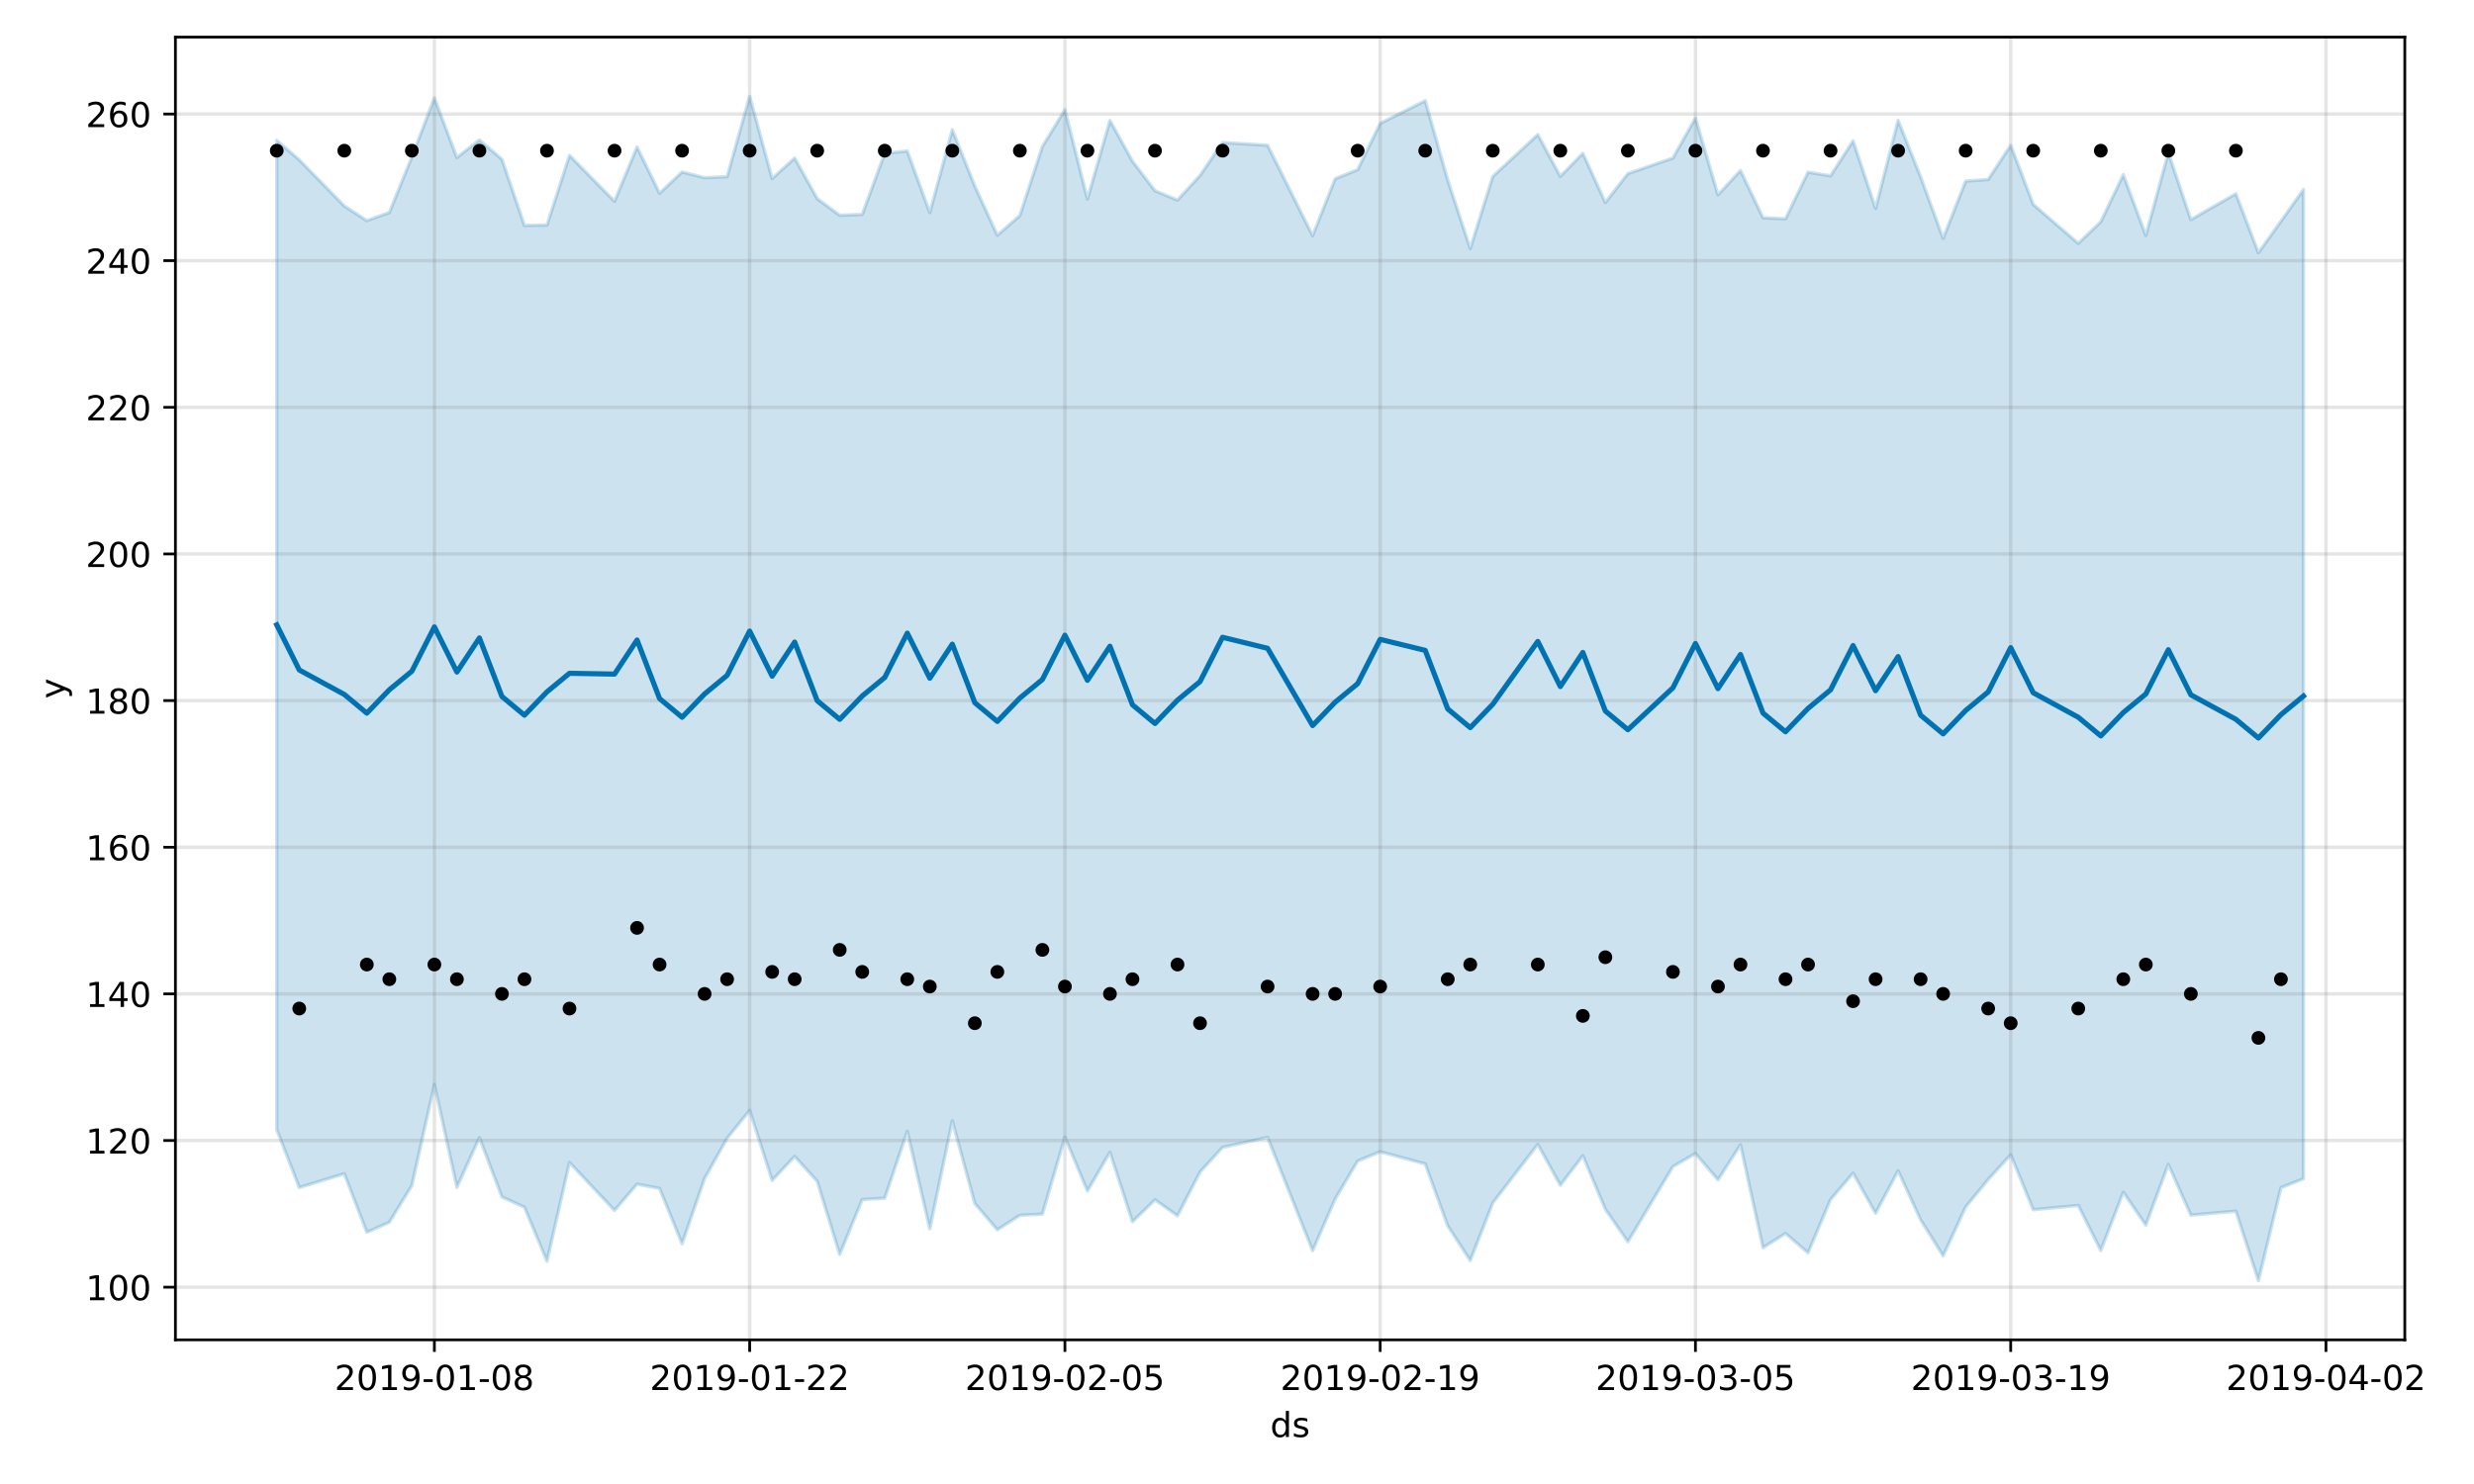 <?xml version="1.0" encoding="utf-8" standalone="no"?>
<!DOCTYPE svg PUBLIC "-//W3C//DTD SVG 1.1//EN"
  "http://www.w3.org/Graphics/SVG/1.1/DTD/svg11.dtd">
<!-- Created with matplotlib (https://matplotlib.org/) -->
<svg height="432pt" version="1.1" viewBox="0 0 720 432" width="720pt" xmlns="http://www.w3.org/2000/svg" xmlns:xlink="http://www.w3.org/1999/xlink">
 <defs>
  <style type="text/css">
*{stroke-linecap:butt;stroke-linejoin:round;}
  </style>
 </defs>
 <g id="figure_1">
  <g id="patch_1">
   <path d="M 0 432 
L 720 432 
L 720 0 
L 0 0 
z
" style="fill:#ffffff;"/>
  </g>
  <g id="axes_1">
   <g id="patch_2">
    <path d="M 51.05 390.04 
L 699.857 390.04 
L 699.857 10.8 
L 51.05 10.8 
z
" style="fill:#ffffff;"/>
   </g>
   <g id="PolyCollection_1">
    <defs>
     <path d="M 80.541 -391.134 
L 80.541 -103.194 
L 87.095 -86.3 
L 100.202 -90.312 
L 106.756 -73.29 
L 113.309 -76.165 
L 119.863 -86.893 
L 126.417 -116.28 
L 132.97 -86.37 
L 139.524 -100.82 
L 146.077 -83.55 
L 152.631 -80.567 
L 159.185 -64.846 
L 165.738 -93.578 
L 178.845 -79.632 
L 185.399 -87.276 
L 191.953 -86.042 
L 198.506 -69.929 
L 205.06 -88.949 
L 211.613 -100.633 
L 218.167 -108.762 
L 224.721 -88.38 
L 231.274 -95.364 
L 237.828 -88.114 
L 244.381 -66.83 
L 250.935 -82.795 
L 257.489 -83.215 
L 264.042 -102.647 
L 270.596 -74.279 
L 277.15 -105.684 
L 283.703 -81.659 
L 290.257 -74 
L 296.81 -78.206 
L 303.364 -78.566 
L 309.918 -100.983 
L 316.471 -85.294 
L 323.025 -96.573 
L 329.578 -76.335 
L 336.132 -82.725 
L 342.686 -78.078 
L 349.239 -90.813 
L 355.793 -97.974 
L 368.9 -100.9 
L 382.007 -67.92 
L 388.561 -82.945 
L 395.114 -94.008 
L 401.668 -96.72 
L 414.775 -93.188 
L 421.329 -75.155 
L 427.883 -65.016 
L 434.436 -81.803 
L 447.543 -98.863 
L 454.097 -86.958 
L 460.651 -95.552 
L 467.204 -79.955 
L 473.758 -70.529 
L 486.865 -92.399 
L 493.419 -96.205 
L 499.972 -88.537 
L 506.526 -98.728 
L 513.079 -68.783 
L 519.633 -72.939 
L 526.187 -67.289 
L 532.74 -82.8 
L 539.294 -90.491 
L 545.847 -78.815 
L 552.401 -91.163 
L 558.955 -76.892 
L 565.508 -66.417 
L 572.062 -80.641 
L 578.616 -88.615 
L 585.169 -95.841 
L 591.723 -79.843 
L 604.83 -81.077 
L 611.384 -67.966 
L 617.937 -84.905 
L 624.491 -75.373 
L 631.044 -93.037 
L 637.598 -78.264 
L 650.705 -79.419 
L 657.259 -59.198 
L 663.812 -86.253 
L 670.366 -88.859 
L 670.366 -376.831 
L 670.366 -376.831 
L 663.812 -367.582 
L 657.259 -358.439 
L 650.705 -375.601 
L 637.598 -368.066 
L 631.044 -387.55 
L 624.491 -363.451 
L 617.937 -381.14 
L 611.384 -367.425 
L 604.83 -361.158 
L 591.723 -372.492 
L 585.169 -389.714 
L 578.616 -379.761 
L 572.062 -379.271 
L 565.508 -362.617 
L 558.955 -380.516 
L 552.401 -396.973 
L 545.847 -371.335 
L 539.294 -391.006 
L 532.74 -380.803 
L 526.187 -381.875 
L 519.633 -368.305 
L 513.079 -368.621 
L 506.526 -382.363 
L 499.972 -375.273 
L 493.419 -397.655 
L 486.865 -385.991 
L 473.758 -381.46 
L 467.204 -373.048 
L 460.651 -387.37 
L 454.097 -380.656 
L 447.543 -392.812 
L 434.436 -380.629 
L 427.883 -359.637 
L 421.329 -379.603 
L 414.775 -402.676 
L 401.668 -396.079 
L 395.114 -382.609 
L 388.561 -379.954 
L 382.007 -363.391 
L 368.9 -389.712 
L 355.793 -390.503 
L 349.239 -380.903 
L 342.686 -373.757 
L 336.132 -376.472 
L 329.578 -385.073 
L 323.025 -396.928 
L 316.471 -374.052 
L 309.918 -400.066 
L 303.364 -389.344 
L 296.81 -369.261 
L 290.257 -363.519 
L 283.703 -377.807 
L 277.15 -394.254 
L 270.596 -370.102 
L 264.042 -388.032 
L 257.489 -387.387 
L 250.935 -369.584 
L 244.381 -369.328 
L 237.828 -374.164 
L 231.274 -385.991 
L 224.721 -380.011 
L 218.167 -403.962 
L 211.613 -380.569 
L 205.06 -380.265 
L 198.506 -381.928 
L 191.953 -375.737 
L 185.399 -389.201 
L 178.845 -373.387 
L 165.738 -386.761 
L 159.185 -366.482 
L 152.631 -366.365 
L 146.077 -385.643 
L 139.524 -391.246 
L 132.97 -386.131 
L 126.417 -403.476 
L 119.863 -386.308 
L 113.309 -370.124 
L 106.756 -367.786 
L 100.202 -372.035 
L 87.095 -385.473 
L 80.541 -391.134 
z
" id="m62466dffbc" style="stroke:#0072b2;stroke-opacity:0.2;"/>
    </defs>
    <g clip-path="url(#p031d4c9d9a)">
     <use style="fill:#0072b2;fill-opacity:0.2;stroke:#0072b2;stroke-opacity:0.2;" x="0" xlink:href="#m62466dffbc" y="432"/>
    </g>
   </g>
   <g id="matplotlib.axis_1">
    <g id="xtick_1">
     <g id="line2d_1">
      <path clip-path="url(#p031d4c9d9a)" d="M 126.417 390.04 
L 126.417 10.8 
" style="fill:none;stroke:#808080;stroke-linecap:square;stroke-opacity:0.2;"/>
     </g>
     <g id="line2d_2">
      <defs>
       <path d="M 0 0 
L 0 3.5 
" id="m2e82272c3f" style="stroke:#000000;stroke-width:0.8;"/>
      </defs>
      <g>
       <use style="stroke:#000000;stroke-width:0.8;" x="126.417" xlink:href="#m2e82272c3f" y="390.04"/>
      </g>
     </g>
     <g id="text_1">
      <!-- 2019-01-08 -->
      <defs>
       <path d="M 19.188 8.297 
L 53.609 8.297 
L 53.609 0 
L 7.328 0 
L 7.328 8.297 
Q 12.938 14.109 22.625 23.891 
Q 32.328 33.688 34.812 36.531 
Q 39.547 41.844 41.422 45.531 
Q 43.312 49.219 43.312 52.781 
Q 43.312 58.594 39.234 62.25 
Q 35.156 65.922 28.609 65.922 
Q 23.969 65.922 18.812 64.312 
Q 13.672 62.703 7.812 59.422 
L 7.812 69.391 
Q 13.766 71.781 18.938 73 
Q 24.125 74.219 28.422 74.219 
Q 39.75 74.219 46.484 68.547 
Q 53.219 62.891 53.219 53.422 
Q 53.219 48.922 51.531 44.891 
Q 49.859 40.875 45.406 35.406 
Q 44.188 33.984 37.641 27.219 
Q 31.109 20.453 19.188 8.297 
z
" id="DejaVuSans-50"/>
       <path d="M 31.781 66.406 
Q 24.172 66.406 20.328 58.906 
Q 16.5 51.422 16.5 36.375 
Q 16.5 21.391 20.328 13.891 
Q 24.172 6.391 31.781 6.391 
Q 39.453 6.391 43.281 13.891 
Q 47.125 21.391 47.125 36.375 
Q 47.125 51.422 43.281 58.906 
Q 39.453 66.406 31.781 66.406 
z
M 31.781 74.219 
Q 44.047 74.219 50.516 64.516 
Q 56.984 54.828 56.984 36.375 
Q 56.984 17.969 50.516 8.266 
Q 44.047 -1.422 31.781 -1.422 
Q 19.531 -1.422 13.062 8.266 
Q 6.594 17.969 6.594 36.375 
Q 6.594 54.828 13.062 64.516 
Q 19.531 74.219 31.781 74.219 
z
" id="DejaVuSans-48"/>
       <path d="M 12.406 8.297 
L 28.516 8.297 
L 28.516 63.922 
L 10.984 60.406 
L 10.984 69.391 
L 28.422 72.906 
L 38.281 72.906 
L 38.281 8.297 
L 54.391 8.297 
L 54.391 0 
L 12.406 0 
z
" id="DejaVuSans-49"/>
       <path d="M 10.984 1.516 
L 10.984 10.5 
Q 14.703 8.734 18.5 7.812 
Q 22.312 6.891 25.984 6.891 
Q 35.75 6.891 40.891 13.453 
Q 46.047 20.016 46.781 33.406 
Q 43.953 29.203 39.594 26.953 
Q 35.25 24.703 29.984 24.703 
Q 19.047 24.703 12.672 31.312 
Q 6.297 37.938 6.297 49.422 
Q 6.297 60.641 12.938 67.422 
Q 19.578 74.219 30.609 74.219 
Q 43.266 74.219 49.922 64.516 
Q 56.594 54.828 56.594 36.375 
Q 56.594 19.141 48.406 8.859 
Q 40.234 -1.422 26.422 -1.422 
Q 22.703 -1.422 18.891 -0.688 
Q 15.094 0.047 10.984 1.516 
z
M 30.609 32.422 
Q 37.25 32.422 41.125 36.953 
Q 45.016 41.5 45.016 49.422 
Q 45.016 57.281 41.125 61.844 
Q 37.25 66.406 30.609 66.406 
Q 23.969 66.406 20.094 61.844 
Q 16.219 57.281 16.219 49.422 
Q 16.219 41.5 20.094 36.953 
Q 23.969 32.422 30.609 32.422 
z
" id="DejaVuSans-57"/>
       <path d="M 4.891 31.391 
L 31.203 31.391 
L 31.203 23.391 
L 4.891 23.391 
z
" id="DejaVuSans-45"/>
       <path d="M 31.781 34.625 
Q 24.75 34.625 20.719 30.859 
Q 16.703 27.094 16.703 20.516 
Q 16.703 13.922 20.719 10.156 
Q 24.75 6.391 31.781 6.391 
Q 38.812 6.391 42.859 10.172 
Q 46.922 13.969 46.922 20.516 
Q 46.922 27.094 42.891 30.859 
Q 38.875 34.625 31.781 34.625 
z
M 21.922 38.812 
Q 15.578 40.375 12.031 44.719 
Q 8.5 49.078 8.5 55.328 
Q 8.5 64.062 14.719 69.141 
Q 20.953 74.219 31.781 74.219 
Q 42.672 74.219 48.875 69.141 
Q 55.078 64.062 55.078 55.328 
Q 55.078 49.078 51.531 44.719 
Q 48 40.375 41.703 38.812 
Q 48.828 37.156 52.797 32.312 
Q 56.781 27.484 56.781 20.516 
Q 56.781 9.906 50.312 4.234 
Q 43.844 -1.422 31.781 -1.422 
Q 19.734 -1.422 13.25 4.234 
Q 6.781 9.906 6.781 20.516 
Q 6.781 27.484 10.781 32.312 
Q 14.797 37.156 21.922 38.812 
z
M 18.312 54.391 
Q 18.312 48.734 21.844 45.562 
Q 25.391 42.391 31.781 42.391 
Q 38.141 42.391 41.719 45.562 
Q 45.312 48.734 45.312 54.391 
Q 45.312 60.062 41.719 63.234 
Q 38.141 66.406 31.781 66.406 
Q 25.391 66.406 21.844 63.234 
Q 18.312 60.062 18.312 54.391 
z
" id="DejaVuSans-56"/>
      </defs>
      <g transform="translate(97.359 404.638)scale(0.1 -0.1)">
       <use xlink:href="#DejaVuSans-50"/>
       <use x="63.623" xlink:href="#DejaVuSans-48"/>
       <use x="127.246" xlink:href="#DejaVuSans-49"/>
       <use x="190.869" xlink:href="#DejaVuSans-57"/>
       <use x="254.492" xlink:href="#DejaVuSans-45"/>
       <use x="290.576" xlink:href="#DejaVuSans-48"/>
       <use x="354.199" xlink:href="#DejaVuSans-49"/>
       <use x="417.822" xlink:href="#DejaVuSans-45"/>
       <use x="453.906" xlink:href="#DejaVuSans-48"/>
       <use x="517.529" xlink:href="#DejaVuSans-56"/>
      </g>
     </g>
    </g>
    <g id="xtick_2">
     <g id="line2d_3">
      <path clip-path="url(#p031d4c9d9a)" d="M 218.167 390.04 
L 218.167 10.8 
" style="fill:none;stroke:#808080;stroke-linecap:square;stroke-opacity:0.2;"/>
     </g>
     <g id="line2d_4">
      <g>
       <use style="stroke:#000000;stroke-width:0.8;" x="218.167" xlink:href="#m2e82272c3f" y="390.04"/>
      </g>
     </g>
     <g id="text_2">
      <!-- 2019-01-22 -->
      <g transform="translate(189.109 404.638)scale(0.1 -0.1)">
       <use xlink:href="#DejaVuSans-50"/>
       <use x="63.623" xlink:href="#DejaVuSans-48"/>
       <use x="127.246" xlink:href="#DejaVuSans-49"/>
       <use x="190.869" xlink:href="#DejaVuSans-57"/>
       <use x="254.492" xlink:href="#DejaVuSans-45"/>
       <use x="290.576" xlink:href="#DejaVuSans-48"/>
       <use x="354.199" xlink:href="#DejaVuSans-49"/>
       <use x="417.822" xlink:href="#DejaVuSans-45"/>
       <use x="453.906" xlink:href="#DejaVuSans-50"/>
       <use x="517.529" xlink:href="#DejaVuSans-50"/>
      </g>
     </g>
    </g>
    <g id="xtick_3">
     <g id="line2d_5">
      <path clip-path="url(#p031d4c9d9a)" d="M 309.918 390.04 
L 309.918 10.8 
" style="fill:none;stroke:#808080;stroke-linecap:square;stroke-opacity:0.2;"/>
     </g>
     <g id="line2d_6">
      <g>
       <use style="stroke:#000000;stroke-width:0.8;" x="309.918" xlink:href="#m2e82272c3f" y="390.04"/>
      </g>
     </g>
     <g id="text_3">
      <!-- 2019-02-05 -->
      <defs>
       <path d="M 10.797 72.906 
L 49.516 72.906 
L 49.516 64.594 
L 19.828 64.594 
L 19.828 46.734 
Q 21.969 47.469 24.109 47.828 
Q 26.266 48.188 28.422 48.188 
Q 40.625 48.188 47.75 41.5 
Q 54.891 34.812 54.891 23.391 
Q 54.891 11.625 47.562 5.094 
Q 40.234 -1.422 26.906 -1.422 
Q 22.312 -1.422 17.547 -0.641 
Q 12.797 0.141 7.719 1.703 
L 7.719 11.625 
Q 12.109 9.234 16.797 8.062 
Q 21.484 6.891 26.703 6.891 
Q 35.156 6.891 40.078 11.328 
Q 45.016 15.766 45.016 23.391 
Q 45.016 31 40.078 35.438 
Q 35.156 39.891 26.703 39.891 
Q 22.75 39.891 18.812 39.016 
Q 14.891 38.141 10.797 36.281 
z
" id="DejaVuSans-53"/>
      </defs>
      <g transform="translate(280.86 404.638)scale(0.1 -0.1)">
       <use xlink:href="#DejaVuSans-50"/>
       <use x="63.623" xlink:href="#DejaVuSans-48"/>
       <use x="127.246" xlink:href="#DejaVuSans-49"/>
       <use x="190.869" xlink:href="#DejaVuSans-57"/>
       <use x="254.492" xlink:href="#DejaVuSans-45"/>
       <use x="290.576" xlink:href="#DejaVuSans-48"/>
       <use x="354.199" xlink:href="#DejaVuSans-50"/>
       <use x="417.822" xlink:href="#DejaVuSans-45"/>
       <use x="453.906" xlink:href="#DejaVuSans-48"/>
       <use x="517.529" xlink:href="#DejaVuSans-53"/>
      </g>
     </g>
    </g>
    <g id="xtick_4">
     <g id="line2d_7">
      <path clip-path="url(#p031d4c9d9a)" d="M 401.668 390.04 
L 401.668 10.8 
" style="fill:none;stroke:#808080;stroke-linecap:square;stroke-opacity:0.2;"/>
     </g>
     <g id="line2d_8">
      <g>
       <use style="stroke:#000000;stroke-width:0.8;" x="401.668" xlink:href="#m2e82272c3f" y="390.04"/>
      </g>
     </g>
     <g id="text_4">
      <!-- 2019-02-19 -->
      <g transform="translate(372.61 404.638)scale(0.1 -0.1)">
       <use xlink:href="#DejaVuSans-50"/>
       <use x="63.623" xlink:href="#DejaVuSans-48"/>
       <use x="127.246" xlink:href="#DejaVuSans-49"/>
       <use x="190.869" xlink:href="#DejaVuSans-57"/>
       <use x="254.492" xlink:href="#DejaVuSans-45"/>
       <use x="290.576" xlink:href="#DejaVuSans-48"/>
       <use x="354.199" xlink:href="#DejaVuSans-50"/>
       <use x="417.822" xlink:href="#DejaVuSans-45"/>
       <use x="453.906" xlink:href="#DejaVuSans-49"/>
       <use x="517.529" xlink:href="#DejaVuSans-57"/>
      </g>
     </g>
    </g>
    <g id="xtick_5">
     <g id="line2d_9">
      <path clip-path="url(#p031d4c9d9a)" d="M 493.419 390.04 
L 493.419 10.8 
" style="fill:none;stroke:#808080;stroke-linecap:square;stroke-opacity:0.2;"/>
     </g>
     <g id="line2d_10">
      <g>
       <use style="stroke:#000000;stroke-width:0.8;" x="493.419" xlink:href="#m2e82272c3f" y="390.04"/>
      </g>
     </g>
     <g id="text_5">
      <!-- 2019-03-05 -->
      <defs>
       <path d="M 40.578 39.312 
Q 47.656 37.797 51.625 33 
Q 55.609 28.219 55.609 21.188 
Q 55.609 10.406 48.188 4.484 
Q 40.766 -1.422 27.094 -1.422 
Q 22.516 -1.422 17.656 -0.516 
Q 12.797 0.391 7.625 2.203 
L 7.625 11.719 
Q 11.719 9.328 16.594 8.109 
Q 21.484 6.891 26.812 6.891 
Q 36.078 6.891 40.938 10.547 
Q 45.797 14.203 45.797 21.188 
Q 45.797 27.641 41.281 31.266 
Q 36.766 34.906 28.719 34.906 
L 20.219 34.906 
L 20.219 43.016 
L 29.109 43.016 
Q 36.375 43.016 40.234 45.922 
Q 44.094 48.828 44.094 54.297 
Q 44.094 59.906 40.109 62.906 
Q 36.141 65.922 28.719 65.922 
Q 24.656 65.922 20.016 65.031 
Q 15.375 64.156 9.812 62.312 
L 9.812 71.094 
Q 15.438 72.656 20.344 73.438 
Q 25.25 74.219 29.594 74.219 
Q 40.828 74.219 47.359 69.109 
Q 53.906 64.016 53.906 55.328 
Q 53.906 49.266 50.438 45.094 
Q 46.969 40.922 40.578 39.312 
z
" id="DejaVuSans-51"/>
      </defs>
      <g transform="translate(464.361 404.638)scale(0.1 -0.1)">
       <use xlink:href="#DejaVuSans-50"/>
       <use x="63.623" xlink:href="#DejaVuSans-48"/>
       <use x="127.246" xlink:href="#DejaVuSans-49"/>
       <use x="190.869" xlink:href="#DejaVuSans-57"/>
       <use x="254.492" xlink:href="#DejaVuSans-45"/>
       <use x="290.576" xlink:href="#DejaVuSans-48"/>
       <use x="354.199" xlink:href="#DejaVuSans-51"/>
       <use x="417.822" xlink:href="#DejaVuSans-45"/>
       <use x="453.906" xlink:href="#DejaVuSans-48"/>
       <use x="517.529" xlink:href="#DejaVuSans-53"/>
      </g>
     </g>
    </g>
    <g id="xtick_6">
     <g id="line2d_11">
      <path clip-path="url(#p031d4c9d9a)" d="M 585.169 390.04 
L 585.169 10.8 
" style="fill:none;stroke:#808080;stroke-linecap:square;stroke-opacity:0.2;"/>
     </g>
     <g id="line2d_12">
      <g>
       <use style="stroke:#000000;stroke-width:0.8;" x="585.169" xlink:href="#m2e82272c3f" y="390.04"/>
      </g>
     </g>
     <g id="text_6">
      <!-- 2019-03-19 -->
      <g transform="translate(556.111 404.638)scale(0.1 -0.1)">
       <use xlink:href="#DejaVuSans-50"/>
       <use x="63.623" xlink:href="#DejaVuSans-48"/>
       <use x="127.246" xlink:href="#DejaVuSans-49"/>
       <use x="190.869" xlink:href="#DejaVuSans-57"/>
       <use x="254.492" xlink:href="#DejaVuSans-45"/>
       <use x="290.576" xlink:href="#DejaVuSans-48"/>
       <use x="354.199" xlink:href="#DejaVuSans-51"/>
       <use x="417.822" xlink:href="#DejaVuSans-45"/>
       <use x="453.906" xlink:href="#DejaVuSans-49"/>
       <use x="517.529" xlink:href="#DejaVuSans-57"/>
      </g>
     </g>
    </g>
    <g id="xtick_7">
     <g id="line2d_13">
      <path clip-path="url(#p031d4c9d9a)" d="M 676.92 390.04 
L 676.92 10.8 
" style="fill:none;stroke:#808080;stroke-linecap:square;stroke-opacity:0.2;"/>
     </g>
     <g id="line2d_14">
      <g>
       <use style="stroke:#000000;stroke-width:0.8;" x="676.92" xlink:href="#m2e82272c3f" y="390.04"/>
      </g>
     </g>
     <g id="text_7">
      <!-- 2019-04-02 -->
      <defs>
       <path d="M 37.797 64.312 
L 12.891 25.391 
L 37.797 25.391 
z
M 35.203 72.906 
L 47.609 72.906 
L 47.609 25.391 
L 58.016 25.391 
L 58.016 17.188 
L 47.609 17.188 
L 47.609 0 
L 37.797 0 
L 37.797 17.188 
L 4.891 17.188 
L 4.891 26.703 
z
" id="DejaVuSans-52"/>
      </defs>
      <g transform="translate(647.862 404.638)scale(0.1 -0.1)">
       <use xlink:href="#DejaVuSans-50"/>
       <use x="63.623" xlink:href="#DejaVuSans-48"/>
       <use x="127.246" xlink:href="#DejaVuSans-49"/>
       <use x="190.869" xlink:href="#DejaVuSans-57"/>
       <use x="254.492" xlink:href="#DejaVuSans-45"/>
       <use x="290.576" xlink:href="#DejaVuSans-48"/>
       <use x="354.199" xlink:href="#DejaVuSans-52"/>
       <use x="417.822" xlink:href="#DejaVuSans-45"/>
       <use x="453.906" xlink:href="#DejaVuSans-48"/>
       <use x="517.529" xlink:href="#DejaVuSans-50"/>
      </g>
     </g>
    </g>
    <g id="text_8">
     <!-- ds -->
     <defs>
      <path d="M 45.406 46.391 
L 45.406 75.984 
L 54.391 75.984 
L 54.391 0 
L 45.406 0 
L 45.406 8.203 
Q 42.578 3.328 38.25 0.953 
Q 33.938 -1.422 27.875 -1.422 
Q 17.969 -1.422 11.734 6.484 
Q 5.516 14.406 5.516 27.297 
Q 5.516 40.188 11.734 48.094 
Q 17.969 56 27.875 56 
Q 33.938 56 38.25 53.625 
Q 42.578 51.266 45.406 46.391 
z
M 14.797 27.297 
Q 14.797 17.391 18.875 11.75 
Q 22.953 6.109 30.078 6.109 
Q 37.203 6.109 41.297 11.75 
Q 45.406 17.391 45.406 27.297 
Q 45.406 37.203 41.297 42.844 
Q 37.203 48.484 30.078 48.484 
Q 22.953 48.484 18.875 42.844 
Q 14.797 37.203 14.797 27.297 
z
" id="DejaVuSans-100"/>
      <path d="M 44.281 53.078 
L 44.281 44.578 
Q 40.484 46.531 36.375 47.5 
Q 32.281 48.484 27.875 48.484 
Q 21.188 48.484 17.844 46.438 
Q 14.5 44.391 14.5 40.281 
Q 14.5 37.156 16.891 35.375 
Q 19.281 33.594 26.516 31.984 
L 29.594 31.297 
Q 39.156 29.25 43.188 25.516 
Q 47.219 21.781 47.219 15.094 
Q 47.219 7.469 41.188 3.016 
Q 35.156 -1.422 24.609 -1.422 
Q 20.219 -1.422 15.453 -0.562 
Q 10.688 0.297 5.422 2 
L 5.422 11.281 
Q 10.406 8.688 15.234 7.391 
Q 20.062 6.109 24.812 6.109 
Q 31.156 6.109 34.562 8.281 
Q 37.984 10.453 37.984 14.406 
Q 37.984 18.062 35.516 20.016 
Q 33.062 21.969 24.703 23.781 
L 21.578 24.516 
Q 13.234 26.266 9.516 29.906 
Q 5.812 33.547 5.812 39.891 
Q 5.812 47.609 11.281 51.797 
Q 16.75 56 26.812 56 
Q 31.781 56 36.172 55.266 
Q 40.578 54.547 44.281 53.078 
z
" id="DejaVuSans-115"/>
     </defs>
     <g transform="translate(369.675 418.317)scale(0.1 -0.1)">
      <use xlink:href="#DejaVuSans-100"/>
      <use x="63.477" xlink:href="#DejaVuSans-115"/>
     </g>
    </g>
   </g>
   <g id="matplotlib.axis_2">
    <g id="ytick_1">
     <g id="line2d_15">
      <path clip-path="url(#p031d4c9d9a)" d="M 51.05 374.7 
L 699.857 374.7 
" style="fill:none;stroke:#808080;stroke-linecap:square;stroke-opacity:0.2;"/>
     </g>
     <g id="line2d_16">
      <defs>
       <path d="M 0 0 
L -3.5 0 
" id="m3c865f48db" style="stroke:#000000;stroke-width:0.8;"/>
      </defs>
      <g>
       <use style="stroke:#000000;stroke-width:0.8;" x="51.05" xlink:href="#m3c865f48db" y="374.7"/>
      </g>
     </g>
     <g id="text_9">
      <!-- 100 -->
      <g transform="translate(24.962 378.5)scale(0.1 -0.1)">
       <use xlink:href="#DejaVuSans-49"/>
       <use x="63.623" xlink:href="#DejaVuSans-48"/>
       <use x="127.246" xlink:href="#DejaVuSans-48"/>
      </g>
     </g>
    </g>
    <g id="ytick_2">
     <g id="line2d_17">
      <path clip-path="url(#p031d4c9d9a)" d="M 51.05 332.012 
L 699.857 332.012 
" style="fill:none;stroke:#808080;stroke-linecap:square;stroke-opacity:0.2;"/>
     </g>
     <g id="line2d_18">
      <g>
       <use style="stroke:#000000;stroke-width:0.8;" x="51.05" xlink:href="#m3c865f48db" y="332.012"/>
      </g>
     </g>
     <g id="text_10">
      <!-- 120 -->
      <g transform="translate(24.962 335.811)scale(0.1 -0.1)">
       <use xlink:href="#DejaVuSans-49"/>
       <use x="63.623" xlink:href="#DejaVuSans-50"/>
       <use x="127.246" xlink:href="#DejaVuSans-48"/>
      </g>
     </g>
    </g>
    <g id="ytick_3">
     <g id="line2d_19">
      <path clip-path="url(#p031d4c9d9a)" d="M 51.05 289.324 
L 699.857 289.324 
" style="fill:none;stroke:#808080;stroke-linecap:square;stroke-opacity:0.2;"/>
     </g>
     <g id="line2d_20">
      <g>
       <use style="stroke:#000000;stroke-width:0.8;" x="51.05" xlink:href="#m3c865f48db" y="289.324"/>
      </g>
     </g>
     <g id="text_11">
      <!-- 140 -->
      <g transform="translate(24.962 293.123)scale(0.1 -0.1)">
       <use xlink:href="#DejaVuSans-49"/>
       <use x="63.623" xlink:href="#DejaVuSans-52"/>
       <use x="127.246" xlink:href="#DejaVuSans-48"/>
      </g>
     </g>
    </g>
    <g id="ytick_4">
     <g id="line2d_21">
      <path clip-path="url(#p031d4c9d9a)" d="M 51.05 246.635 
L 699.857 246.635 
" style="fill:none;stroke:#808080;stroke-linecap:square;stroke-opacity:0.2;"/>
     </g>
     <g id="line2d_22">
      <g>
       <use style="stroke:#000000;stroke-width:0.8;" x="51.05" xlink:href="#m3c865f48db" y="246.635"/>
      </g>
     </g>
     <g id="text_12">
      <!-- 160 -->
      <defs>
       <path d="M 33.016 40.375 
Q 26.375 40.375 22.484 35.828 
Q 18.609 31.297 18.609 23.391 
Q 18.609 15.531 22.484 10.953 
Q 26.375 6.391 33.016 6.391 
Q 39.656 6.391 43.531 10.953 
Q 47.406 15.531 47.406 23.391 
Q 47.406 31.297 43.531 35.828 
Q 39.656 40.375 33.016 40.375 
z
M 52.594 71.297 
L 52.594 62.312 
Q 48.875 64.062 45.094 64.984 
Q 41.312 65.922 37.594 65.922 
Q 27.828 65.922 22.672 59.328 
Q 17.531 52.734 16.797 39.406 
Q 19.672 43.656 24.016 45.922 
Q 28.375 48.188 33.594 48.188 
Q 44.578 48.188 50.953 41.516 
Q 57.328 34.859 57.328 23.391 
Q 57.328 12.156 50.688 5.359 
Q 44.047 -1.422 33.016 -1.422 
Q 20.359 -1.422 13.672 8.266 
Q 6.984 17.969 6.984 36.375 
Q 6.984 53.656 15.188 63.938 
Q 23.391 74.219 37.203 74.219 
Q 40.922 74.219 44.703 73.484 
Q 48.484 72.75 52.594 71.297 
z
" id="DejaVuSans-54"/>
      </defs>
      <g transform="translate(24.962 250.434)scale(0.1 -0.1)">
       <use xlink:href="#DejaVuSans-49"/>
       <use x="63.623" xlink:href="#DejaVuSans-54"/>
       <use x="127.246" xlink:href="#DejaVuSans-48"/>
      </g>
     </g>
    </g>
    <g id="ytick_5">
     <g id="line2d_23">
      <path clip-path="url(#p031d4c9d9a)" d="M 51.05 203.947 
L 699.857 203.947 
" style="fill:none;stroke:#808080;stroke-linecap:square;stroke-opacity:0.2;"/>
     </g>
     <g id="line2d_24">
      <g>
       <use style="stroke:#000000;stroke-width:0.8;" x="51.05" xlink:href="#m3c865f48db" y="203.947"/>
      </g>
     </g>
     <g id="text_13">
      <!-- 180 -->
      <g transform="translate(24.962 207.746)scale(0.1 -0.1)">
       <use xlink:href="#DejaVuSans-49"/>
       <use x="63.623" xlink:href="#DejaVuSans-56"/>
       <use x="127.246" xlink:href="#DejaVuSans-48"/>
      </g>
     </g>
    </g>
    <g id="ytick_6">
     <g id="line2d_25">
      <path clip-path="url(#p031d4c9d9a)" d="M 51.05 161.258 
L 699.857 161.258 
" style="fill:none;stroke:#808080;stroke-linecap:square;stroke-opacity:0.2;"/>
     </g>
     <g id="line2d_26">
      <g>
       <use style="stroke:#000000;stroke-width:0.8;" x="51.05" xlink:href="#m3c865f48db" y="161.258"/>
      </g>
     </g>
     <g id="text_14">
      <!-- 200 -->
      <g transform="translate(24.962 165.058)scale(0.1 -0.1)">
       <use xlink:href="#DejaVuSans-50"/>
       <use x="63.623" xlink:href="#DejaVuSans-48"/>
       <use x="127.246" xlink:href="#DejaVuSans-48"/>
      </g>
     </g>
    </g>
    <g id="ytick_7">
     <g id="line2d_27">
      <path clip-path="url(#p031d4c9d9a)" d="M 51.05 118.57 
L 699.857 118.57 
" style="fill:none;stroke:#808080;stroke-linecap:square;stroke-opacity:0.2;"/>
     </g>
     <g id="line2d_28">
      <g>
       <use style="stroke:#000000;stroke-width:0.8;" x="51.05" xlink:href="#m3c865f48db" y="118.57"/>
      </g>
     </g>
     <g id="text_15">
      <!-- 220 -->
      <g transform="translate(24.962 122.369)scale(0.1 -0.1)">
       <use xlink:href="#DejaVuSans-50"/>
       <use x="63.623" xlink:href="#DejaVuSans-50"/>
       <use x="127.246" xlink:href="#DejaVuSans-48"/>
      </g>
     </g>
    </g>
    <g id="ytick_8">
     <g id="line2d_29">
      <path clip-path="url(#p031d4c9d9a)" d="M 51.05 75.882 
L 699.857 75.882 
" style="fill:none;stroke:#808080;stroke-linecap:square;stroke-opacity:0.2;"/>
     </g>
     <g id="line2d_30">
      <g>
       <use style="stroke:#000000;stroke-width:0.8;" x="51.05" xlink:href="#m3c865f48db" y="75.882"/>
      </g>
     </g>
     <g id="text_16">
      <!-- 240 -->
      <g transform="translate(24.962 79.681)scale(0.1 -0.1)">
       <use xlink:href="#DejaVuSans-50"/>
       <use x="63.623" xlink:href="#DejaVuSans-52"/>
       <use x="127.246" xlink:href="#DejaVuSans-48"/>
      </g>
     </g>
    </g>
    <g id="ytick_9">
     <g id="line2d_31">
      <path clip-path="url(#p031d4c9d9a)" d="M 51.05 33.193 
L 699.857 33.193 
" style="fill:none;stroke:#808080;stroke-linecap:square;stroke-opacity:0.2;"/>
     </g>
     <g id="line2d_32">
      <g>
       <use style="stroke:#000000;stroke-width:0.8;" x="51.05" xlink:href="#m3c865f48db" y="33.193"/>
      </g>
     </g>
     <g id="text_17">
      <!-- 260 -->
      <g transform="translate(24.962 36.993)scale(0.1 -0.1)">
       <use xlink:href="#DejaVuSans-50"/>
       <use x="63.623" xlink:href="#DejaVuSans-54"/>
       <use x="127.246" xlink:href="#DejaVuSans-48"/>
      </g>
     </g>
    </g>
    <g id="text_18">
     <!-- y -->
     <defs>
      <path d="M 32.172 -5.078 
Q 28.375 -14.844 24.75 -17.812 
Q 21.141 -20.797 15.094 -20.797 
L 7.906 -20.797 
L 7.906 -13.281 
L 13.188 -13.281 
Q 16.891 -13.281 18.938 -11.516 
Q 21 -9.766 23.484 -3.219 
L 25.094 0.875 
L 2.984 54.688 
L 12.5 54.688 
L 29.594 11.922 
L 46.688 54.688 
L 56.203 54.688 
z
" id="DejaVuSans-121"/>
     </defs>
     <g transform="translate(18.883 203.379)rotate(-90)scale(0.1 -0.1)">
      <use xlink:href="#DejaVuSans-121"/>
     </g>
    </g>
   </g>
   <g id="line2d_33">
    <defs>
     <path d="M 0 1.5 
C 0.398 1.5 0.779 1.342 1.061 1.061 
C 1.342 0.779 1.5 0.398 1.5 0 
C 1.5 -0.398 1.342 -0.779 1.061 -1.061 
C 0.779 -1.342 0.398 -1.5 0 -1.5 
C -0.398 -1.5 -0.779 -1.342 -1.061 -1.061 
C -1.342 -0.779 -1.5 -0.398 -1.5 0 
C -1.5 0.398 -1.342 0.779 -1.061 1.061 
C -0.779 1.342 -0.398 1.5 0 1.5 
z
" id="m473a5240bf" style="stroke:#000000;"/>
    </defs>
    <g clip-path="url(#p031d4c9d9a)">
     <use style="stroke:#000000;" x="80.541" xlink:href="#m473a5240bf" y="43.865"/>
     <use style="stroke:#000000;" x="87.095" xlink:href="#m473a5240bf" y="293.592"/>
     <use style="stroke:#000000;" x="100.202" xlink:href="#m473a5240bf" y="43.865"/>
     <use style="stroke:#000000;" x="106.756" xlink:href="#m473a5240bf" y="280.786"/>
     <use style="stroke:#000000;" x="113.309" xlink:href="#m473a5240bf" y="285.055"/>
     <use style="stroke:#000000;" x="119.863" xlink:href="#m473a5240bf" y="43.865"/>
     <use style="stroke:#000000;" x="126.417" xlink:href="#m473a5240bf" y="280.786"/>
     <use style="stroke:#000000;" x="132.97" xlink:href="#m473a5240bf" y="285.055"/>
     <use style="stroke:#000000;" x="139.524" xlink:href="#m473a5240bf" y="43.865"/>
     <use style="stroke:#000000;" x="146.077" xlink:href="#m473a5240bf" y="289.324"/>
     <use style="stroke:#000000;" x="152.631" xlink:href="#m473a5240bf" y="285.055"/>
     <use style="stroke:#000000;" x="159.185" xlink:href="#m473a5240bf" y="43.865"/>
     <use style="stroke:#000000;" x="165.738" xlink:href="#m473a5240bf" y="293.592"/>
     <use style="stroke:#000000;" x="178.845" xlink:href="#m473a5240bf" y="43.865"/>
     <use style="stroke:#000000;" x="185.399" xlink:href="#m473a5240bf" y="270.114"/>
     <use style="stroke:#000000;" x="191.953" xlink:href="#m473a5240bf" y="280.786"/>
     <use style="stroke:#000000;" x="198.506" xlink:href="#m473a5240bf" y="43.865"/>
     <use style="stroke:#000000;" x="205.06" xlink:href="#m473a5240bf" y="289.324"/>
     <use style="stroke:#000000;" x="211.613" xlink:href="#m473a5240bf" y="285.055"/>
     <use style="stroke:#000000;" x="218.167" xlink:href="#m473a5240bf" y="43.865"/>
     <use style="stroke:#000000;" x="224.721" xlink:href="#m473a5240bf" y="282.92"/>
     <use style="stroke:#000000;" x="231.274" xlink:href="#m473a5240bf" y="285.055"/>
     <use style="stroke:#000000;" x="237.828" xlink:href="#m473a5240bf" y="43.865"/>
     <use style="stroke:#000000;" x="244.381" xlink:href="#m473a5240bf" y="276.517"/>
     <use style="stroke:#000000;" x="250.935" xlink:href="#m473a5240bf" y="282.92"/>
     <use style="stroke:#000000;" x="257.489" xlink:href="#m473a5240bf" y="43.865"/>
     <use style="stroke:#000000;" x="264.042" xlink:href="#m473a5240bf" y="285.055"/>
     <use style="stroke:#000000;" x="270.596" xlink:href="#m473a5240bf" y="287.189"/>
     <use style="stroke:#000000;" x="277.15" xlink:href="#m473a5240bf" y="43.865"/>
     <use style="stroke:#000000;" x="283.703" xlink:href="#m473a5240bf" y="297.861"/>
     <use style="stroke:#000000;" x="290.257" xlink:href="#m473a5240bf" y="282.92"/>
     <use style="stroke:#000000;" x="296.81" xlink:href="#m473a5240bf" y="43.865"/>
     <use style="stroke:#000000;" x="303.364" xlink:href="#m473a5240bf" y="276.517"/>
     <use style="stroke:#000000;" x="309.918" xlink:href="#m473a5240bf" y="287.189"/>
     <use style="stroke:#000000;" x="316.471" xlink:href="#m473a5240bf" y="43.865"/>
     <use style="stroke:#000000;" x="323.025" xlink:href="#m473a5240bf" y="289.324"/>
     <use style="stroke:#000000;" x="329.578" xlink:href="#m473a5240bf" y="285.055"/>
     <use style="stroke:#000000;" x="336.132" xlink:href="#m473a5240bf" y="43.865"/>
     <use style="stroke:#000000;" x="342.686" xlink:href="#m473a5240bf" y="280.786"/>
     <use style="stroke:#000000;" x="349.239" xlink:href="#m473a5240bf" y="297.861"/>
     <use style="stroke:#000000;" x="355.793" xlink:href="#m473a5240bf" y="43.865"/>
     <use style="stroke:#000000;" x="368.9" xlink:href="#m473a5240bf" y="287.189"/>
     <use style="stroke:#000000;" x="382.007" xlink:href="#m473a5240bf" y="289.324"/>
     <use style="stroke:#000000;" x="388.561" xlink:href="#m473a5240bf" y="289.324"/>
     <use style="stroke:#000000;" x="395.114" xlink:href="#m473a5240bf" y="43.865"/>
     <use style="stroke:#000000;" x="401.668" xlink:href="#m473a5240bf" y="287.189"/>
     <use style="stroke:#000000;" x="414.775" xlink:href="#m473a5240bf" y="43.865"/>
     <use style="stroke:#000000;" x="421.329" xlink:href="#m473a5240bf" y="285.055"/>
     <use style="stroke:#000000;" x="427.883" xlink:href="#m473a5240bf" y="280.786"/>
     <use style="stroke:#000000;" x="434.436" xlink:href="#m473a5240bf" y="43.865"/>
     <use style="stroke:#000000;" x="447.543" xlink:href="#m473a5240bf" y="280.786"/>
     <use style="stroke:#000000;" x="454.097" xlink:href="#m473a5240bf" y="43.865"/>
     <use style="stroke:#000000;" x="460.651" xlink:href="#m473a5240bf" y="295.727"/>
     <use style="stroke:#000000;" x="467.204" xlink:href="#m473a5240bf" y="278.652"/>
     <use style="stroke:#000000;" x="473.758" xlink:href="#m473a5240bf" y="43.865"/>
     <use style="stroke:#000000;" x="486.865" xlink:href="#m473a5240bf" y="282.92"/>
     <use style="stroke:#000000;" x="493.419" xlink:href="#m473a5240bf" y="43.865"/>
     <use style="stroke:#000000;" x="499.972" xlink:href="#m473a5240bf" y="287.189"/>
     <use style="stroke:#000000;" x="506.526" xlink:href="#m473a5240bf" y="280.786"/>
     <use style="stroke:#000000;" x="513.079" xlink:href="#m473a5240bf" y="43.865"/>
     <use style="stroke:#000000;" x="519.633" xlink:href="#m473a5240bf" y="285.055"/>
     <use style="stroke:#000000;" x="526.187" xlink:href="#m473a5240bf" y="280.786"/>
     <use style="stroke:#000000;" x="532.74" xlink:href="#m473a5240bf" y="43.865"/>
     <use style="stroke:#000000;" x="539.294" xlink:href="#m473a5240bf" y="291.458"/>
     <use style="stroke:#000000;" x="545.847" xlink:href="#m473a5240bf" y="285.055"/>
     <use style="stroke:#000000;" x="552.401" xlink:href="#m473a5240bf" y="43.865"/>
     <use style="stroke:#000000;" x="558.955" xlink:href="#m473a5240bf" y="285.055"/>
     <use style="stroke:#000000;" x="565.508" xlink:href="#m473a5240bf" y="289.324"/>
     <use style="stroke:#000000;" x="572.062" xlink:href="#m473a5240bf" y="43.865"/>
     <use style="stroke:#000000;" x="578.616" xlink:href="#m473a5240bf" y="293.592"/>
     <use style="stroke:#000000;" x="585.169" xlink:href="#m473a5240bf" y="297.861"/>
     <use style="stroke:#000000;" x="591.723" xlink:href="#m473a5240bf" y="43.865"/>
     <use style="stroke:#000000;" x="604.83" xlink:href="#m473a5240bf" y="293.592"/>
     <use style="stroke:#000000;" x="611.384" xlink:href="#m473a5240bf" y="43.865"/>
     <use style="stroke:#000000;" x="617.937" xlink:href="#m473a5240bf" y="285.055"/>
     <use style="stroke:#000000;" x="624.491" xlink:href="#m473a5240bf" y="280.786"/>
     <use style="stroke:#000000;" x="631.044" xlink:href="#m473a5240bf" y="43.865"/>
     <use style="stroke:#000000;" x="637.598" xlink:href="#m473a5240bf" y="289.324"/>
     <use style="stroke:#000000;" x="650.705" xlink:href="#m473a5240bf" y="43.865"/>
     <use style="stroke:#000000;" x="657.259" xlink:href="#m473a5240bf" y="302.13"/>
     <use style="stroke:#000000;" x="663.812" xlink:href="#m473a5240bf" y="285.055"/>
    </g>
   </g>
   <g id="line2d_34">
    <path clip-path="url(#p031d4c9d9a)" d="M 80.541 181.898 
L 87.095 195.028 
L 100.202 202.158 
L 106.756 207.595 
L 113.309 200.796 
L 119.863 195.392 
L 126.417 182.501 
L 132.97 195.631 
L 139.524 185.705 
L 146.077 202.761 
L 152.631 208.198 
L 159.185 201.399 
L 165.738 195.996 
L 178.845 196.235 
L 185.399 186.308 
L 191.953 203.364 
L 198.506 208.802 
L 205.06 202.003 
L 211.613 196.599 
L 218.167 183.708 
L 224.721 196.838 
L 231.274 186.911 
L 237.828 203.968 
L 244.381 209.405 
L 250.935 202.606 
L 257.489 197.202 
L 264.042 184.311 
L 270.596 197.441 
L 277.15 187.515 
L 283.703 204.571 
L 290.257 210.008 
L 296.81 203.209 
L 303.364 197.806 
L 309.918 184.914 
L 316.471 198.045 
L 323.025 188.118 
L 329.578 205.174 
L 336.132 210.612 
L 342.686 203.813 
L 349.239 198.409 
L 355.793 185.518 
L 368.9 188.721 
L 382.007 211.215 
L 388.561 204.416 
L 395.114 199.012 
L 401.668 186.121 
L 414.775 189.325 
L 421.329 206.381 
L 427.883 211.818 
L 434.436 205.019 
L 447.543 186.724 
L 454.097 199.854 
L 460.651 189.928 
L 467.204 206.984 
L 473.758 212.422 
L 486.865 200.219 
L 493.419 187.328 
L 499.972 200.458 
L 506.526 190.531 
L 513.079 207.587 
L 519.633 213.025 
L 526.187 206.226 
L 532.74 200.822 
L 539.294 187.931 
L 545.847 201.061 
L 552.401 191.134 
L 558.955 208.191 
L 565.508 213.628 
L 572.062 206.829 
L 578.616 201.425 
L 585.169 188.534 
L 591.723 201.664 
L 604.83 208.794 
L 611.384 214.231 
L 617.937 207.432 
L 624.491 202.029 
L 631.044 189.137 
L 637.598 202.268 
L 650.705 209.397 
L 657.259 214.835 
L 663.812 208.036 
L 670.366 202.632 
" style="fill:none;stroke:#0072b2;stroke-linecap:square;stroke-width:1.5;"/>
   </g>
   <g id="patch_3">
    <path d="M 51.05 390.04 
L 51.05 10.8 
" style="fill:none;stroke:#000000;stroke-linecap:square;stroke-linejoin:miter;stroke-width:0.8;"/>
   </g>
   <g id="patch_4">
    <path d="M 699.857 390.04 
L 699.857 10.8 
" style="fill:none;stroke:#000000;stroke-linecap:square;stroke-linejoin:miter;stroke-width:0.8;"/>
   </g>
   <g id="patch_5">
    <path d="M 51.05 390.04 
L 699.857 390.04 
" style="fill:none;stroke:#000000;stroke-linecap:square;stroke-linejoin:miter;stroke-width:0.8;"/>
   </g>
   <g id="patch_6">
    <path d="M 51.05 10.8 
L 699.857 10.8 
" style="fill:none;stroke:#000000;stroke-linecap:square;stroke-linejoin:miter;stroke-width:0.8;"/>
   </g>
  </g>
 </g>
 <defs>
  <clipPath id="p031d4c9d9a">
   <rect height="379.24" width="648.807" x="51.05" y="10.8"/>
  </clipPath>
 </defs>
</svg>
